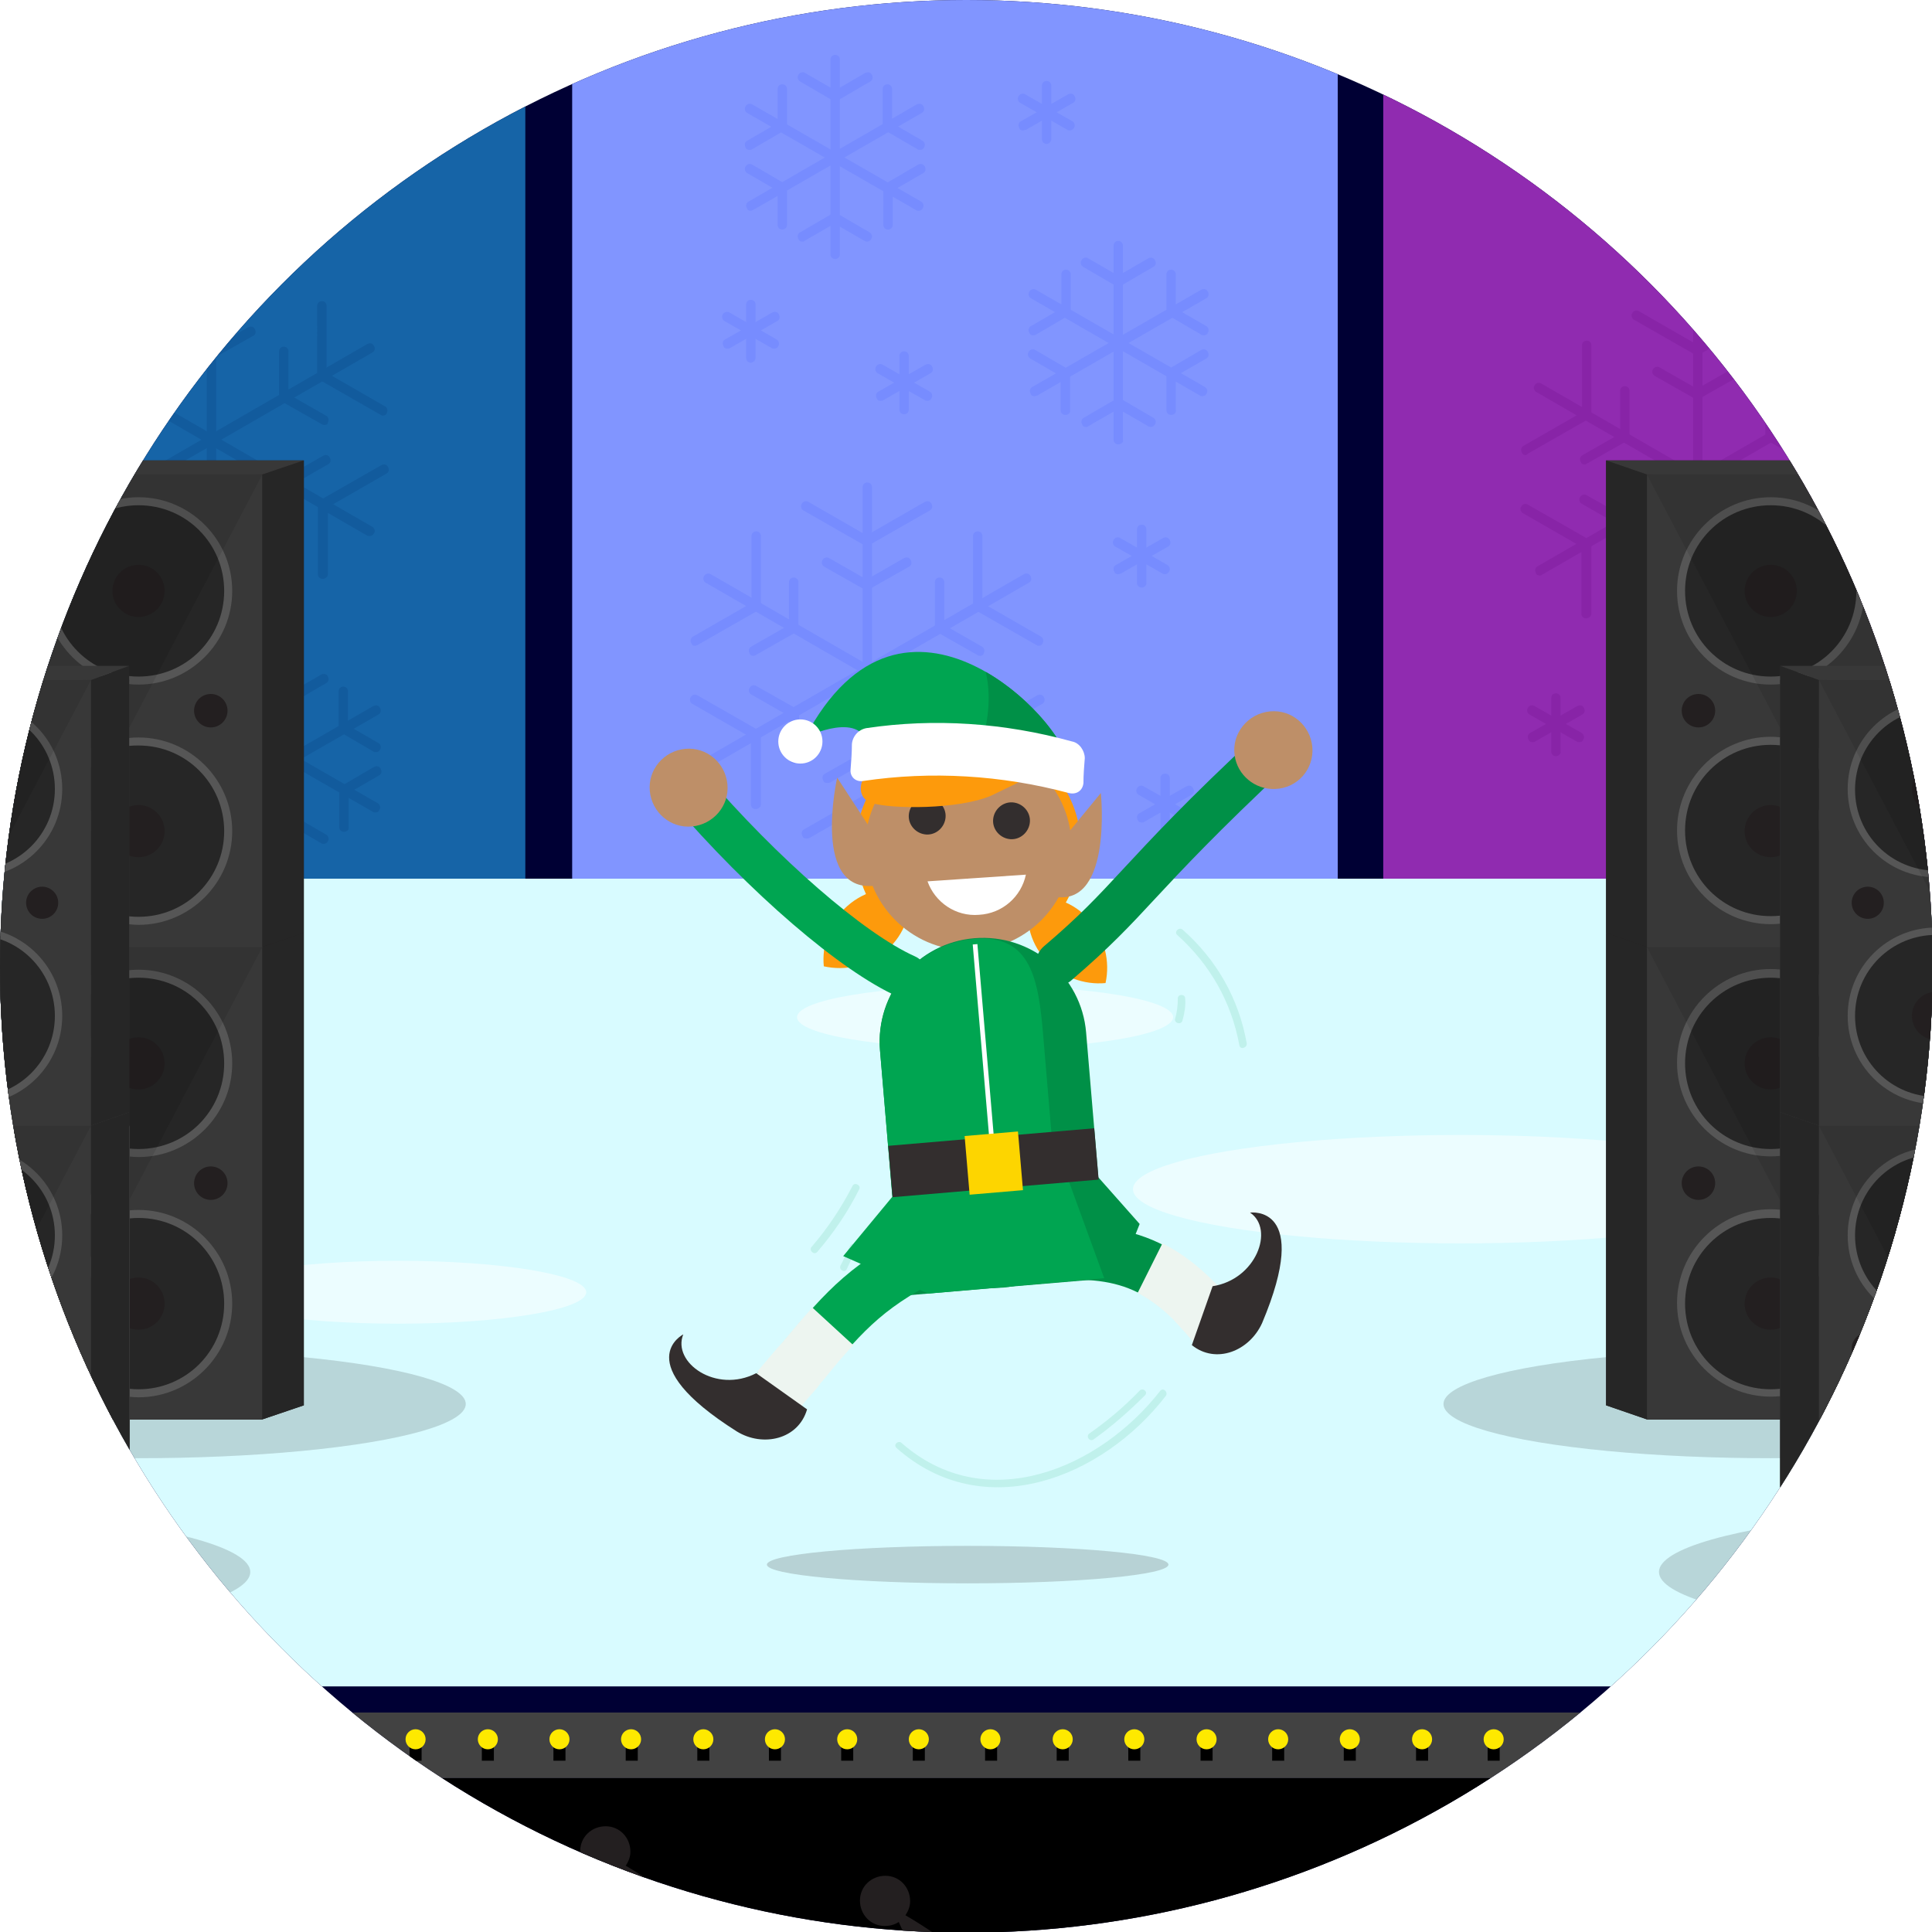 <svg xmlns="http://www.w3.org/2000/svg" xmlns:xlink="http://www.w3.org/1999/xlink" width="288.7" height="288.7" viewBox="0 0 288.7 288.7"><style>.st0{fill:#fff}.st1{fill:url(#SVGID_1_)}.st2{clip-path:url(#SVGID_3_)}.st3{fill:#223393}.st4{opacity:.1;fill:#fff}.st5{fill:#0e2185}.st6{fill:#a6a8ab}.st7{fill:#424242}.st8{fill:url(#SVGID_4_)}.st10,.st8,.st9{opacity:.5}.st9{fill:url(#SVGID_5_)}.st10{fill:url(#SVGID_6_)}.st11,.st12{opacity:.5;fill:url(#SVGID_7_)}.st12{fill:url(#SVGID_8_)}.st13,.st14{opacity:.5;fill:url(#SVGID_9_)}.st14{fill:url(#SVGID_10_)}.st15,.st16{opacity:.5;fill:url(#SVGID_11_)}.st16{fill:url(#SVGID_12_)}.st17{fill:#34439c}.st18{fill:#4b58a7}.st19{fill:#009047}.st20{fill:#edf5f0}.st21{opacity:.2}.st21,.st22{fill:#332e2e}.st23{fill:#00a551}.st24{fill:#fdd500}.st25{fill:#be8f68}.st26{opacity:.11}.st27{fill:#e0f4ea}.st28{fill:#fd9a0c}.st29{opacity:.4;clip-path:url(#SVGID_3_);fill:url(#SVGID_13_)}.st30{clip-path:url(#SVGID_15_)}.st31{fill:#eceff0}.st32{fill:#efce98}.st33{fill:#c489bc}.st34{fill:#d6b000}.st35{fill:#373b40}.st36{opacity:.77}.st37{fill:#fffbdb}.st38{fill:#b161a5}.st39{opacity:6e-2;fill:#332e2e}.st40{fill:#81c8fa}.st41{fill:#f9a823}.st42{opacity:.15;clip-path:url(#SVGID_17_)}.st43{opacity:.8}.st44{fill:#dff1fe}.st45{opacity:.36}.st46{opacity:.38}.st47{opacity:.39;fill:#ffff5c}.st48{opacity:.58;fill:#fff}.st49{fill:#664828}.st50{clip-path:url(#SVGID_19_)}.st51{opacity:.15;fill:#332e2e}.st52{clip-path:url(#SVGID_21_)}.st53{fill:#434343}.st54{fill:#231f20}.st55{fill:gray}.st56{fill:#ababab}.st57{fill:#80dccf}.st58{fill:#e76953}.st59{fill:#878787}.st60{fill:#f4af4d}.st61{fill:#9d9d9d}.st62{fill:#dc52ff}.st63{fill:#81d4fa}.st64{fill:#44b3e6}.st65{clip-path:url(#SVGID_21_);fill:#fff}.st66{clip-path:url(#SVGID_23_)}.st67{fill:#000034}.st68{fill:#1664a7}.st69{opacity:.25}.st70{fill:#063f80}.st71{fill:#8195ff}.st72{fill:#5771ff}.st73{fill:#902bb0}.st74{fill:#6f118c}.st75{fill:#d8fbff}.st76{opacity:.5}.st77{fill:none}.st78{fill:#252525}.st79{fill:#383838}.st80{opacity:.15;enable-background:new}.st81{fill:#262626}.st82{fill:#565656}.st83{opacity:.1;enable-background:new}.st84{fill:#fee900}.st85{clip-path:url(#SVGID_23_);fill:#231f20}.st86{clip-path:url(#SVGID_25_)}.st87,.st88,.st89{enable-background:new}.st87{fill:#332e2e;opacity:.2}.st88{opacity:.77}.st89{opacity:6e-2;fill:#332e2e}.st90{opacity:.15;clip-path:url(#SVGID_27_)}.st91{clip-path:url(#SVGID_29_)}.st92{clip-path:url(#SVGID_31_)}.st93{clip-path:url(#SVGID_33_)}.st94{opacity:.15;fill:#332e2e;enable-background:new}.st95{opacity:.2}.st96{fill:#8d00a3}.st97{fill:#b231cc}.st98{opacity:.4;clip-path:url(#SVGID_25_);fill:url(#SVGID_34_)}.st100,.st99{clip-path:url(#SVGID_36_)}.st100{fill:none}.st101{display:none}.st102{fill:#00a551}.st102,.st103{display:inline}.st104{fill:#59493c}.st105{fill:#03542c}.st106{fill:#739aaf}.st107{fill:#725d4c}.st108{fill:#06703a}.st109{clip-path:url(#SVGID_38_)}.st110,.st111{fill:none;stroke:#07824a;stroke-width:6.5;stroke-miterlimit:10}.st111{fill:#fff;stroke:#fff;stroke-width:1.083;stroke-linejoin:round}.st112{fill:#019049}.st113{clip-path:url(#SVGID_40_)}.st114{fill:none;stroke:#07a860;stroke-width:6.5;stroke-miterlimit:10}.st115{clip-path:url(#SVGID_42_)}.st116{fill:none;stroke:#e42129;stroke-width:22.53;stroke-linecap:round;stroke-miterlimit:10}.st117{fill:#e42129}.st118{fill:#b72025}.st119{fill:#fbdf89}.st120{fill:none;stroke:#fff;stroke-width:1.569;stroke-miterlimit:10}.st121{fill:#fbd402}.st122{fill:url(#SVGID_43_)}.st123{fill:#863b96}.st124{fill:#f58b37}.st125{display:inline;opacity:.2;fill:#332e2e}.st126{stroke:#009047;stroke-width:22.292;stroke-linecap:round}.st126,.st127,.st128,.st129{fill:none;stroke-miterlimit:10}.st127{stroke:#edf5f0;stroke-width:22.799;stroke-dasharray:34.451,303.982}.st128,.st129{stroke-linecap:round}.st128{stroke-dasharray:10.133,303.982;stroke:#edf5f0;stroke-width:22.799}.st129{stroke:#00a551;stroke-width:18}.st130{stroke:#332e2e;stroke-width:2}.st130,.st131,.st132,.st133,.st134{fill:none;stroke-miterlimit:10}.st131{stroke:#fff;stroke-width:1.881}.st132{stroke:#00a551;stroke-linecap:round}.st132,.st133{stroke-width:22.292}.st133,.st134{stroke-linecap:round}.st133,.st134{stroke:#8d00a3}.st134{display:inline;stroke-width:18}.st135{fill:#8d00a3}.st135,.st136,.st137{display:inline}.st136{fill:#b231cc}.st137{fill:#be8f68}.st138{fill:#fff}.st138,.st139,.st140{display:inline}.st139{fill:#332e2e}.st140{fill:none;stroke:#fff;stroke-width:1.881;stroke-miterlimit:10}.st141,.st142{display:inline;fill:#fdd500}.st142{fill:none;stroke:#b231cc;stroke-width:18;stroke-linecap:round;stroke-miterlimit:10}.st143{display:inline;opacity:.11}.st144,.st145{display:inline;fill:#33dedd}.st145{fill:none;stroke:#009047;stroke-width:18;stroke-linecap:round;stroke-miterlimit:10}.st146,.st147{display:inline;fill:#009047}.st147{fill:#fd9a0c}.st148,.st149{stroke-width:18;stroke-linecap:round}.st148{display:inline;fill:none;stroke-miterlimit:10;stroke:#00a551}.st149{stroke:#009047}.st149,.st150,.st151{fill:none;stroke-miterlimit:10}.st150{stroke-linecap:round;stroke:#8d00a3;stroke-width:23.927}.st151{stroke:#edf5f0;stroke-width:24.47;stroke-dasharray:36.978,326.273}.st152,.st153{stroke-linecap:round}.st152{fill:none;stroke-miterlimit:10;stroke-dasharray:10.876,326.273;stroke:#edf5f0;stroke-width:24.47}.st153{display:inline;stroke:#8d00a3;stroke-width:19.32}.st153,.st154,.st155,.st156{fill:none;stroke-miterlimit:10}.st154{display:inline;stroke:#fff;stroke-width:2.018}.st155,.st156{stroke-linecap:round}.st155{display:inline;stroke:#b231cc;stroke-width:19.32}.st156{stroke:#8d00a3;stroke-width:25.934}.st157,.st158{stroke:#f7fffa;stroke-width:26.524}.st157{fill:none;stroke-miterlimit:10;stroke-dasharray:40.081,353.653}.st158{stroke-linecap:round;stroke-dasharray:11.788,353.653}.st158,.st159,.st160,.st161{fill:none;stroke-miterlimit:10}.st159{stroke-linecap:round;stroke:#b231cc;stroke-width:22.292}.st160{stroke:#fff;stroke-width:1.792}.st161{display:inline;stroke:#be8f68;stroke-width:11;stroke-linecap:round}.st162{display:inline;fill:#edf5f0}.st163{stroke:#b231cc;stroke-width:24.244;stroke-linecap:round}.st163,.st164,.st165,.st166{fill:none;stroke-miterlimit:10}.st164{stroke:#edf5f0;stroke-width:24.795;stroke-dasharray:37.468,330.604}.st165,.st166{stroke-linecap:round}.st165{stroke-dasharray:11.02,330.604;stroke:#edf5f0;stroke-width:24.795}.st166{stroke:#be8f68;stroke-width:11}.st167{fill:#ae8100}.st168{stroke:#b231cc;stroke-width:25.934}.st168,.st169,.st170,.st171{fill:none;stroke-linecap:round;stroke-miterlimit:10}.st169{stroke:#fff;stroke-width:2.927}.st170,.st171{stroke:#8d00a3;stroke-width:18}.st171{stroke:#b231cc}.st172{fill:#33dedd}.st173{clip-path:url(#SVGID_45_)}.st174,.st175{fill:none;stroke:#07824a;stroke-width:6.786;stroke-miterlimit:10}.st175{fill:#fff;stroke:#fff;stroke-width:1.131;stroke-linejoin:round}.st176{clip-path:url(#SVGID_47_)}.st177{fill:none;stroke:#07a860;stroke-width:6.786;stroke-miterlimit:10}.st178{clip-path:url(#SVGID_49_)}.st179,.st180{fill:none;stroke-miterlimit:10}.st179{stroke-linecap:round;stroke:#e42129;stroke-width:22.621}.st180{stroke:#fff;stroke-width:1.575}.st181{display:inline;opacity:.15;fill:#fff}.st182{fill:#f5c637}.st183{opacity:9e-2}.st184{fill:#ff873e}.st185{fill:#ffbe26}.st186{opacity:.16}.st187{fill:#f36a00}.st188{opacity:.1}.st189,.st190{fill:none;stroke:#000;stroke-width:4.232;stroke-linejoin:round}.st190{stroke:#fff}.st191{display:none;fill:none}.st192{fill:#f31000}.st193{fill:#f55a37}.st194{stroke:#8d00a3;stroke-width:20.169;stroke-linecap:round}.st194,.st195,.st196{fill:none;stroke-miterlimit:10}.st195{stroke-linecap:round;stroke:#8d00a3;stroke-width:24.978}.st196{stroke:#edf5f0;stroke-width:25.545;stroke-dasharray:38.602,340.605}.st197,.st198,.st199,.st200,.st201{fill:none;stroke-linecap:round;stroke-miterlimit:10}.st197{stroke-dasharray:11.354,340.605;stroke:#edf5f0;stroke-width:25.545}.st198{stroke:#fff;stroke-width:3.279}.st199,.st200{stroke:#b231cc;stroke-width:24.978}.st200{stroke-width:20.169}.st201{stroke:#332e2e;stroke-width:3.302}</style><symbol id="New_Symbol_2" viewBox="-26.7 -12.9 54.1 25.7"><path class="st0" d="M-12.6-12.9c-.8 0-1.5.3-2.1.9l-12 12 12 12c1.2 1.2 3.1 1.2 4.2 0 1.2-1.2 1.2-3.1 0-4.2L-18.3 0l7.7-7.7c1.2-1.2 1.2-3.1 0-4.2-.5-.7-1.3-1-2-1z"/><linearGradient id="SVGID_1_" gradientUnits="userSpaceOnUse" x1="-20.465" y1="-.001" x2="27.317" y2="-.001"><stop offset=".232" stop-color="#fff"/><stop offset="1" stop-color="#fff" stop-opacity="0"/></linearGradient><path class="st1" d="M27.3-3.5h-47.8v7h47.8z"/></symbol><g id="Layer_1"><g id="New_Symbol_1_"><defs><circle id="SVGID_22_" cx="144.4" cy="144.4" r="144.4"/></defs><clipPath id="SVGID_3_"><use xlink:href="#SVGID_22_" overflow="visible"/></clipPath><g class="st2"><path class="st67" d="M-151.2-18.2h587.6v330.5h-587.6z"/></g><g class="st2"><path class="st68" d="M-35.9-18.2H78.5v153.5H-35.9z"/><g class="st69"><path class="st70" d="M31.6 93.7c-.4 0-.7-.3-.7-.7V38.4c0-.4.3-.7.7-.7.4 0 .7.3.7.7V93c0 .4-.3.7-.7.7z"/><path class="st70" d="M7.9 80.1c-.3 0-.5-.1-.6-.4-.2-.4-.1-.8.3-1l47.3-27.3c.4-.2.8-.1 1 .3.2.4.1.8-.3 1L8.3 80c-.1.1-.2.1-.4.1z"/><path class="st70" d="M55.2 80.1c-.1 0-.3 0-.4-.1L7.6 52.7c-.4-.2-.5-.7-.3-1 .2-.4.7-.5 1-.3l47.3 27.3c.4.2.5.7.3 1-.2.3-.4.4-.7.4zM31.6 53.7c-.1 0-.3 0-.4-.1l-6-3.4c-.4-.2-.5-.7-.3-1 .2-.4.7-.5 1-.3l5.6 3.2 5.6-3.2c.4-.2.8-.1 1 .3.2.4.1.8-.3 1l-6 3.4c0 .1-.1.1-.2.1zm0-6.5c-.1 0-.3 0-.4-.1l-9.1-5.2c-.4-.2-.5-.7-.3-1s.7-.5 1-.3l8.7 5 8.7-5c.4-.2.8-.1 1 .3.2.4.1.8-.3 1l-9.1 5.2c0 .1-.1.1-.2.1zm5.9 35.4c-.1 0-.3 0-.4-.1l-5.6-3.2-5.5 3.2c-.4.2-.8.1-1-.3-.2-.4-.1-.8.3-1l6-3.4c.2-.1.5-.1.7 0l6 3.4c.4.2.5.7.3 1-.3.2-.5.4-.8.4zm3.1 8.3c-.1 0-.3 0-.4-.1l-8.7-5-8.7 5c-.4.2-.8.1-1-.3-.2-.4-.1-.8.3-1l9.1-5.2c.2-.1.5-.1.7 0l9.1 5.2c.4.2.5.7.3 1-.2.3-.4.4-.7.4zm7.9-27.4c-.1 0-.3 0-.4-.1l-6-3.4c-.2-.1-.4-.4-.4-.6v-6.9c0-.4.3-.7.7-.7s.7.3.7.7v6.4l5.6 3.2c.4.2.5.7.3 1 0 .3-.2.4-.5.4zm8.8-1.4c-.1 0-.3 0-.4-.1l-9.1-5.2c-.2-.1-.4-.4-.4-.6V45.7c0-.4.3-.7.7-.7s.7.3.7.7v10l8.7 5c.4.2.5.7.3 1 0 .2-.3.4-.5.4zM20.6 79.7c-.4 0-.7-.3-.7-.7v-6.4l-5.6-3.2c-.4-.2-.5-.7-.3-1 .2-.4.7-.5 1-.3l6 3.4c.2.1.4.4.4.6V79c-.1.3-.4.7-.8.7zm-5.7 6.8c-.4 0-.7-.3-.7-.7v-10l-8.7-5c-.4-.2-.5-.7-.3-1 .2-.4.7-.5 1-.3l9.1 5.2c.2.1.4.4.4.6v10.5c-.1.4-.4.7-.8.7z"/><path class="st70" d="M42.6 79.7c-.4 0-.7-.3-.7-.7v-6.9c0-.3.1-.5.4-.6l6-3.4c.4-.2.8-.1 1 .3.2.4.1.8-.3 1l-5.6 3.2V79c-.1.3-.4.7-.8.7zm5.6 6.8c-.4 0-.7-.3-.7-.7V75.3c0-.3.1-.5.4-.6l9.1-5.2c.4-.2.8-.1 1 .3.2.4.1.8-.3 1l-8.7 5v10c0 .4-.4.7-.8.7zm-33.6-23c-.3 0-.5-.1-.6-.4-.2-.4-.1-.8.3-1l5.6-3.2v-6.4c0-.4.3-.7.7-.7s.7.3.7.7v6.9c0 .3-.1.5-.4.6l-6 3.4c0 .1-.2.1-.3.1zm-8.7-1.4c-.3 0-.5-.1-.6-.4-.2-.4-.1-.8.3-1l8.7-5v-10c0-.4.3-.7.7-.7.4 0 .7.3.7.7v10.5c0 .3-.1.5-.4.6L6.2 62c-.1 0-.2.1-.3.1zM.1 40.5c-.4 0-.7-.3-.7-.7V10.7c0-.4.3-.7.7-.7s.7.3.7.7v29.1c0 .4-.3.7-.7.7z"/><path class="st70" d="M-12.5 33.3c-.3 0-.5-.1-.6-.4-.2-.4-.1-.8.3-1l25.2-14.5c.4-.2.8-.1 1 .3.2.4.1.8-.3 1l-25.2 14.5c-.1 0-.3.1-.4.1z"/><path class="st70" d="M12.7 33.3c-.1 0-.3 0-.4-.1l-25.2-14.5c-.4-.2-.5-.7-.3-1 .2-.4.7-.5 1-.3L13 31.9c.4.2.5.7.3 1-.1.2-.4.4-.6.4zM.1 16.9c-.1 0-.3 0-.4-.1L-5.1 14c-.4-.2-.5-.7-.3-1 .2-.4.7-.5 1-.3l4.5 2.6 4.5-2.6c.4-.2.8-.1 1 .3.2.4.1.8-.3 1L.5 16.8c-.2 0-.3.1-.4.1zm4.8 21c-.1 0-.3 0-.4-.1L0 35.2l-4.5 2.6c-.4.2-.8.1-1-.3-.2-.4-.1-.8.3-1l4.8-2.8c.2-.1.5-.1.7 0l4.8 2.8c.4.2.5.7.3 1 0 .3-.2.4-.5.4zm7.9-13.7c-.1 0-.3 0-.4-.1l-4.8-2.8c-.2-.1-.4-.4-.4-.6v-5.6c0-.4.3-.7.7-.7s.7.3.7.7v5.1l4.5 2.6c.4.2.5.7.3 1-.1.3-.3.4-.6.4z"/><path class="st70" d="M8 36.1c-.4 0-.7-.3-.7-.7v-5.6c0-.3.1-.5.4-.6l4.8-2.8c.4-.2.8-.1 1 .3.2.4.1.8-.3 1l-4.5 2.6v5.1c0 .4-.3.7-.7.7zm35.5 92.6c-.4 0-.7-.3-.7-.7V98.9c0-.4.3-.7.7-.7.4 0 .7.3.7.7V128c.1.4-.3.7-.7.7z"/><path class="st70" d="M56.1 121.4c-.1 0-.3 0-.4-.1l-25.2-14.5c-.4-.2-.5-.7-.3-1 .2-.4.7-.5 1-.3L56.4 120c.4.2.5.7.3 1-.1.3-.3.4-.6.4z"/><path class="st70" d="M30.9 121.4c-.3 0-.5-.1-.6-.4-.2-.4-.1-.8.3-1l25.2-14.5c.4-.2.8-.1 1 .3.2.4.1.8-.3 1l-25.2 14.5c-.1.1-.2.1-.4.1zm7.8 4.7c-.3 0-.5-.1-.6-.4-.2-.4-.1-.8.3-1l4.8-2.8c.2-.1.5-.1.7 0l4.8 2.8c.4.2.5.7.3 1-.2.4-.7.5-1 .3l-4.5-2.6L39 126c-.1 0-.2.1-.3.1zm4.8-21.1c-.1 0-.3 0-.4-.1l-4.8-2.8c-.4-.2-.5-.7-.3-1 .2-.4.7-.5 1-.3l4.5 2.6 4.5-2.6c.4-.2.8-.1 1 .3.2.4.1.8-.3 1l-4.8 2.8c-.1.1-.3.1-.4.1zm7.9 19.3c-.4 0-.7-.3-.7-.7V118c0-.3.1-.5.4-.6l4.8-2.8c.4-.2.8-.1 1 .3.2.4.1.8-.3 1l-4.5 2.6v5.1c.1.4-.3.7-.7.7zm-20.6-11.9c-.3 0-.5-.1-.6-.4-.2-.4-.1-.8.3-1l4.5-2.6v-5.1c0-.4.3-.7.7-.7.4 0 .7.3.7.7v5.6c0 .3-.1.5-.4.6l-4.8 2.8c-.2 0-.3.1-.4.1z"/><path class="st70" d="M56.2 112.4c-.1 0-.3 0-.4-.1l-4.8-2.8c-.2-.1-.4-.4-.4-.6v-5.6c0-.4.3-.7.7-.7s.7.3.7.7v5.1l4.5 2.6c.4.2.5.7.3 1-.1.2-.3.4-.6.4zm-20.6 11.9c-.4 0-.7-.3-.7-.7v-5.1l-4.5-2.6c-.4-.2-.5-.7-.3-1 .2-.4.7-.5 1-.3l4.8 2.8c.2.1.4.4.4.6v5.6c0 .4-.3.7-.7.7zM54 22.8c-.4 0-.7-.3-.7-.7v-8c0-.4.3-.7.7-.7.4 0 .7.3.7.7v8c0 .4-.3.7-.7.7z"/><path class="st70" d="M50.5 20.8c-.3 0-.5-.1-.6-.4-.2-.4-.1-.8.3-1l7-4c.4-.2.8-.1 1 .3.2.4.1.8-.3 1l-7 4c-.1.1-.3.1-.4.1z"/><path class="st70" d="M57.5 20.8c-.1 0-.3 0-.4-.1l-7-4c-.4-.2-.5-.7-.3-1 .2-.4.7-.5 1-.3l7 4c.4.2.5.7.3 1-.1.3-.4.4-.6.4zm-45.6 98.5c-.4 0-.7-.3-.7-.7v-8c0-.4.3-.7.7-.7s.7.3.7.7v8c0 .4-.3.7-.7.7z"/><path class="st70" d="M8.4 117.3c-.3 0-.5-.1-.6-.4-.2-.4-.1-.8.3-1l7-4c.4-.2.8-.1 1 .3.2.4.1.8-.3 1l-7 4c-.1.1-.3.1-.4.1z"/><path class="st70" d="M15.4 117.3c-.1 0-.3 0-.4-.1l-7-4c-.4-.2-.5-.7-.3-1 .2-.4.7-.5 1-.3l7 4c.4.2.5.7.3 1-.1.3-.4.4-.6.4zm15.5-90.5c-.4 0-.7-.3-.7-.7v-8c0-.4.3-.7.7-.7.4 0 .7.3.7.7v8c.1.4-.3.7-.7.7z"/><path class="st70" d="M34.4 24.8c-.1 0-.3 0-.4-.1l-7-4c-.4-.2-.5-.7-.3-1 .2-.4.7-.5 1-.3l7 4c.4.2.5.7.3 1-.1.3-.3.4-.6.4z"/><path class="st70" d="M27.5 24.8c-.3 0-.5-.1-.6-.4-.2-.4-.1-.8.3-1l7-4c.4-.2.8-.1 1 .3.2.4.1.8-.3 1l-7 4c-.2.1-.3.1-.4.1z"/></g></g><g class="st2"><path class="st71" d="M85.5-18.2h114.4v153.5H85.5z"/><g class="st69"><path class="st72" d="M129.6 128.1c-.4 0-.7-.3-.7-.7V72.8c0-.4.3-.7.7-.7.4 0 .7.3.7.7v54.6c0 .4-.3.7-.7.7z"/><path class="st72" d="M153.2 114.5c-.1 0-.3 0-.4-.1l-47.3-27.3c-.4-.2-.5-.7-.3-1 .2-.4.7-.5 1-.3l47.3 27.3c.4.2.5.7.3 1-.1.3-.3.4-.6.4z"/><path class="st72" d="M106 114.5c-.3 0-.5-.1-.6-.4-.2-.4-.1-.8.3-1L153 85.8c.4-.2.8-.1 1 .3.2.4.1.8-.3 1l-47.3 27.3c-.2.1-.3.1-.4.1zm23.6-26.3c-.1 0-.3 0-.4-.1l-6-3.4c-.4-.2-.5-.7-.3-1 .2-.4.7-.5 1-.3l5.6 3.2 5.6-3.2c.4-.2.8-.1 1 .3.2.4.1.8-.3 1l-6 3.4s-.1.1-.2.1zm0-6.6c-.1 0-.3 0-.4-.1l-9.1-5.2c-.4-.2-.5-.7-.3-1 .2-.4.7-.5 1-.3l8.7 5 8.7-5c.4-.2.8-.1 1 .3.2.4.1.8-.3 1l-9.1 5.2c0 .1-.1.1-.2.1zm-6 35.4c-.3 0-.5-.1-.6-.4-.2-.4-.1-.8.3-1l6-3.4c.2-.1.5-.1.7 0l6 3.4c.4.2.5.7.3 1-.2.4-.7.5-1 .3l-5.6-3.2-5.6 3.2c-.2.1-.3.1-.5.1zm-3.1 8.3c-.3 0-.5-.1-.6-.4-.2-.4-.1-.8.3-1l9.1-5.2c.2-.1.5-.1.7 0l9.1 5.2c.4.2.5.7.3 1-.2.4-.7.5-1 .3l-8.7-5-8.7 5c-.2.1-.3.1-.5.1zM112.6 98c-.3 0-.5-.1-.6-.4-.2-.4-.1-.8.3-1l5.6-3.2V87c0-.4.3-.7.7-.7s.7.3.7.7v6.9c0 .3-.1.5-.4.6l-6 3.4s-.1.1-.3.1zm-8.7-1.5c-.3 0-.5-.1-.6-.4-.2-.4-.1-.8.3-1l8.7-5v-10c0-.4.3-.7.7-.7.4 0 .7.3.7.7v10.5c0 .3-.1.5-.4.6l-9.1 5.2c-.1 0-.2.1-.3.1zm36.7 17.6c-.4 0-.7-.3-.7-.7v-6.9c0-.3.1-.5.4-.6l6-3.4c.4-.2.8-.1 1 .3.2.4.1.8-.3 1l-5.6 3.2v6.4c-.1.4-.4.7-.8.7zm5.6 6.8c-.4 0-.7-.3-.7-.7v-10.5c0-.3.1-.5.4-.6l9.1-5.2c.4-.2.8-.1 1 .3.2.4.1.8-.3 1l-8.7 5v10c0 .4-.4.7-.8.7z"/><path class="st72" d="M118.6 114.1c-.4 0-.7-.3-.7-.7V107l-5.6-3.2c-.4-.2-.5-.7-.3-1 .2-.4.7-.5 1-.3l6 3.4c.2.1.4.4.4.6v6.9c-.1.4-.4.7-.8.7zm-5.7 6.8c-.4 0-.7-.3-.7-.7v-10l-8.7-5c-.4-.2-.5-.7-.3-1 .2-.4.7-.5 1-.3l9.1 5.2c.2.1.4.4.4.6v10.5c0 .4-.4.7-.8.7zM146.5 98c-.1 0-.3 0-.4-.1l-6-3.4c-.2-.1-.4-.4-.4-.6V87c0-.4.3-.7.7-.7s.7.3.7.7v6.4l5.6 3.2c.4.2.5.7.3 1 0 .2-.2.4-.5.4zm8.8-1.5c-.1 0-.3 0-.4-.1l-9.1-5.2c-.2-.1-.4-.4-.4-.6V80.1c0-.4.3-.7.7-.7.4 0 .7.3.7.7v10l8.7 5c.4.2.5.7.3 1 0 .2-.3.4-.5.4zm11.8-30.1c-.4 0-.7-.3-.7-.7v-29c0-.4.3-.7.7-.7.4 0 .7.3.7.7v29.1c.1.3-.3.6-.7.6z"/><path class="st72" d="M179.7 59.2c-.1 0-.3 0-.4-.1l-25.2-14.5c-.4-.2-.5-.7-.3-1 .2-.4.7-.5 1-.3L180 57.8c.4.2.5.7.3 1-.1.2-.3.4-.6.4z"/><path class="st72" d="M154.6 59.2c-.3 0-.5-.1-.6-.4-.2-.4-.1-.8.3-1l25.2-14.5c.4-.2.8-.1 1 .3.2.4.1.8-.3 1L155 59.1c-.2 0-.3.1-.4.1zm12.5-16.4c-.1 0-.3 0-.4-.1l-4.8-2.8c-.4-.2-.5-.7-.3-1 .2-.4.7-.5 1-.3l4.5 2.6 4.5-2.6c.4-.2.8-.1 1 .3.2.4.1.8-.3 1l-4.8 2.8c-.1.1-.2.1-.4.1zm-4.8 21c-.3 0-.5-.1-.6-.4-.2-.4-.1-.8.3-1l4.8-2.8c.2-.1.5-.1.7 0l4.8 2.8c.4.2.5.7.3 1-.2.4-.7.5-1 .3l-4.5-2.6-4.5 2.6c0 .1-.2.1-.3.1zm-7.9-13.7c-.3 0-.5-.1-.6-.4-.2-.4-.1-.8.3-1l4.5-2.6V41c0-.4.3-.7.7-.7.4 0 .7.3.7.7v5.6c0 .3-.1.5-.4.6l-4.8 2.8c-.1.1-.3.1-.4.1zM175 62c-.4 0-.7-.3-.7-.7v-5.6c0-.3.1-.5.4-.6l4.8-2.8c.4-.2.8-.1 1 .3.2.4.1.8-.3 1l-4.5 2.6v5.1c.1.4-.3.7-.7.7z"/><path class="st72" d="M159.2 62c-.4 0-.7-.3-.7-.7v-5.1l-4.5-2.6c-.4-.2-.5-.7-.3-1 .2-.4.7-.5 1-.3l4.8 2.8c.2.1.4.4.4.6v5.6c.1.4-.3.7-.7.7zm20.7-11.9c-.1 0-.3 0-.4-.1l-4.8-2.8c-.2-.1-.4-.4-.4-.6V41c0-.4.3-.7.7-.7.4 0 .7.3.7.7v5.1l4.5 2.6c.4.2.5.7.3 1-.1.3-.4.4-.6.4zm-55.1-11.4c-.4 0-.7-.3-.7-.7V8.9c0-.4.3-.7.7-.7.4 0 .7.3.7.7V38c0 .4-.3.7-.7.7z"/><path class="st72" d="M137.3 31.5c-.1 0-.3 0-.4-.1l-25.2-14.5c-.4-.2-.5-.7-.3-1 .2-.4.7-.5 1-.3l25.2 14.5c.4.2.5.7.3 1-.1.2-.3.4-.6.4z"/><path class="st72" d="M112.2 31.5c-.3 0-.5-.1-.6-.4-.2-.4-.1-.8.3-1L137 15.6c.4-.2.8-.1 1 .3.2.4.1.8-.3 1l-25.2 14.5c-.1 0-.2.1-.3.1zm12.6-16.4c-.1 0-.3 0-.4-.1l-4.8-2.8c-.4-.2-.5-.7-.3-1 .2-.4.7-.5 1-.3l4.5 2.6 4.5-2.6c.4-.2.8-.1 1 .3.2.4.1.8-.3 1l-4.8 2.8c-.2.1-.3.1-.4.1zm-4.9 21c-.3 0-.5-.1-.6-.4-.2-.4-.1-.8.3-1l4.8-2.8c.2-.1.5-.1.7 0l4.8 2.8c.4.2.5.7.3 1-.2.4-.7.5-1 .3l-4.5-2.6-4.5 2.6c0 .1-.1.1-.3.1zM112 22.4c-.3 0-.5-.1-.6-.4-.2-.4-.1-.8.3-1l4.5-2.6v-5.1c0-.4.3-.7.7-.7s.7.3.7.7v5.6c0 .3-.1.5-.4.6l-4.8 2.8c-.1.1-.2.1-.4.1zm20.7 11.9c-.4 0-.7-.3-.7-.7V28c0-.3.1-.5.4-.6l4.8-2.8c.4-.2.8-.1 1 .3.2.4.1.8-.3 1l-4.5 2.6v5.1c0 .4-.3.7-.7.7z"/><path class="st72" d="M116.9 34.3c-.4 0-.7-.3-.7-.7v-5.1l-4.5-2.6c-.4-.2-.5-.7-.3-1 .2-.4.7-.5 1-.3l4.8 2.8c.2.1.4.4.4.6v5.6c0 .4-.3.7-.7.7zm20.6-11.9c-.1 0-.3 0-.4-.1l-4.8-2.8c-.2-.1-.4-.4-.4-.6v-5.6c0-.4.3-.7.7-.7.4 0 .7.3.7.7v5.1l4.5 2.6c.4.2.5.7.3 1-.1.3-.4.4-.6.4zM174.1 125c-.4 0-.7-.3-.7-.7v-8c0-.4.3-.7.7-.7.4 0 .7.3.7.7v8c0 .3-.3.7-.7.7z"/><path class="st72" d="M177.6 122.9c-.1 0-.3 0-.4-.1l-7-4c-.4-.2-.5-.7-.3-1 .2-.4.7-.5 1-.3l7 4c.4.2.5.7.3 1-.1.3-.4.4-.6.4z"/><path class="st72" d="M170.6 122.9c-.3 0-.5-.1-.6-.4-.2-.4-.1-.8.3-1l7-4c.4-.2.8-.1 1 .3.2.4.1.8-.3 1l-7 4c-.1.1-.3.1-.4.1zm0-35.1c-.4 0-.7-.3-.7-.7v-8c0-.4.3-.7.7-.7.4 0 .7.3.7.7v8c.1.3-.3.7-.7.7z"/><path class="st72" d="M167.1 85.8c-.3 0-.5-.1-.6-.4-.2-.4-.1-.8.3-1l7-4c.4-.2.8-.1 1 .3.2.4.1.8-.3 1l-7 4c-.1 0-.2.1-.4.1z"/><path class="st72" d="M174.1 85.8c-.1 0-.3 0-.4-.1l-7-4c-.4-.2-.5-.7-.3-1 .2-.4.7-.5 1-.3l7 4c.4.2.5.7.3 1-.1.2-.3.4-.6.4zm-17.7-64.3c-.4 0-.7-.3-.7-.7v-8c0-.4.3-.7.7-.7.4 0 .7.3.7.7v8c0 .3-.3.7-.7.7z"/><path class="st72" d="M152.9 19.5c-.3 0-.5-.1-.6-.4-.2-.4-.1-.8.3-1l7-4c.4-.2.8-.1 1 .3.2.4.1.8-.3 1l-7 4c-.2 0-.3.1-.4.1z"/><path class="st72" d="M159.9 19.5c-.1 0-.3 0-.4-.1l-7-4c-.4-.2-.5-.7-.3-1 .2-.4.7-.5 1-.3l7 4c.4.2.5.7.3 1-.1.2-.4.4-.6.4zm-24.8 42.4c-.4 0-.7-.3-.7-.7v-8c0-.4.3-.7.7-.7.4 0 .7.3.7.7v8c0 .4-.3.7-.7.7z"/><path class="st72" d="M131.6 59.9c-.3 0-.5-.1-.6-.4-.2-.4-.1-.8.3-1l7-4c.4-.2.8-.1 1 .3.2.4.1.8-.3 1l-7 4c-.2.1-.3.1-.4.1z"/><path class="st72" d="M138.6 59.9c-.1 0-.3 0-.4-.1l-7-4c-.4-.2-.5-.7-.3-1 .2-.4.7-.5 1-.3l7 4c.4.2.5.7.3 1-.1.3-.4.4-.6.4zM112.2 54.2c-.4 0-.7-.3-.7-.7v-8c0-.4.3-.7.7-.7s.7.3.7.7v8c0 .3-.3.7-.7.7z"/><path class="st72" d="M108.7 52.1c-.3 0-.5-.1-.6-.4-.2-.4-.1-.8.3-1l7-4c.4-.2.8-.1 1 .3.2.4.1.8-.3 1l-7 4c-.1.1-.3.1-.4.1z"/><path class="st72" d="M115.7 52.1c-.1 0-.3 0-.4-.1l-7-4c-.4-.2-.5-.7-.3-1 .2-.4.7-.5 1-.3l7 4c.4.2.5.7.3 1-.1.3-.4.4-.6.4z"/></g></g><g class="st2"><path class="st73" d="M206.7-18.2h114.4v153.5H206.7z"/><g class="st69"><path class="st74" d="M253.7 99.6c-.4 0-.7-.3-.7-.7V44.3c0-.4.3-.7.7-.7.4 0 .7.3.7.7v54.6c0 .4-.3.7-.7.7z"/><path class="st74" d="M277.3 86c-.1 0-.3 0-.4-.1l-47.3-27.3c-.4-.2-.5-.7-.3-1 .2-.4.7-.5 1-.3l47.3 27.3c.4.2.5.7.3 1-.1.3-.3.4-.6.4z"/><path class="st74" d="M230.1 86c-.3 0-.5-.1-.6-.4-.2-.4-.1-.8.3-1L277 57.3c.4-.2.8-.1 1 .3.2.4.1.8-.3 1l-47.3 27.3c-.1.1-.2.1-.3.1zm23.6-26.3c-.1 0-.3 0-.4-.1l-6-3.4c-.4-.2-.5-.7-.3-1 .2-.4.7-.5 1-.3l5.6 3.2 5.6-3.2c.4-.2.8-.1 1 .3.2.4.1.8-.3 1l-6 3.4c.1 0-.1.1-.2.1zm0-6.6c-.1 0-.3 0-.4-.1l-9.1-5.2c-.4-.2-.5-.7-.3-1 .2-.4.7-.5 1-.3l8.7 5 8.7-5c.4-.2.8-.1 1 .3.2.4.1.8-.3 1l-9.1 5.2c.1.1-.1.1-.2.1zm6 35.4c-.1 0-.3 0-.4-.1l-5.6-3.2-5.6 3.2c-.4.2-.8.1-1-.3-.2-.4-.1-.8.3-1l6-3.4c.2-.1.5-.1.7 0l6 3.4c.4.2.5.7.3 1-.2.2-.5.4-.7.4zm3.1 8.3c-.1 0-.3 0-.4-.1l-8.7-5-8.7 5c-.4.2-.8.1-1-.3-.2-.4-.1-.8.3-1l9.1-5.2c.2-.1.5-.1.7 0l9.1 5.2c.4.2.5.7.3 1-.2.3-.5.4-.7.4zm-26-27.4c-.3 0-.5-.1-.6-.4-.2-.4-.1-.8.3-1l5.6-3.2v-6.4c0-.4.3-.7.7-.7.4 0 .7.3.7.7v6.9c0 .3-.1.5-.4.6l-6 3.4c-.1.1-.2.1-.3.1zM228 68c-.3 0-.5-.1-.6-.4-.2-.4-.1-.8.3-1l8.7-5v-10c0-.4.3-.7.7-.7.4 0 .7.3.7.7V62c0 .3-.1.5-.4.6l-9.1 5.2c-.1.1-.2.2-.3.2zm36.7 17.6c-.4 0-.7-.3-.7-.7V78c0-.3.1-.5.4-.6l6-3.4c.4-.2.8-.1 1 .3.2.4.1.8-.3 1l-5.6 3.2v6.4c-.1.3-.4.7-.8.7zm5.7 6.8c-.4 0-.7-.3-.7-.7V81.2c0-.3.1-.5.4-.6l9.1-5.2c.4-.2.8-.1 1 .3.2.4.1.8-.3 1l-8.7 5v10c-.1.4-.4.7-.8.7z"/><path class="st74" d="M242.7 85.6c-.4 0-.7-.3-.7-.7v-6.4l-5.6-3.2c-.4-.2-.5-.7-.3-1 .2-.4.7-.5 1-.3l6 3.4c.2.1.4.4.4.6v6.9c-.1.3-.4.7-.8.7zm-5.7 6.8c-.4 0-.7-.3-.7-.7v-10l-8.7-5c-.4-.2-.5-.7-.3-1 .2-.4.7-.5 1-.3l9.1 5.2c.2.1.4.4.4.6v10.5c0 .4-.4.7-.8.7zm33.6-23c-.1 0-.3 0-.4-.1l-6-3.4c-.2-.1-.4-.4-.4-.6v-6.9c0-.4.3-.7.7-.7.4 0 .7.3.7.7v6.4l5.6 3.2c.4.2.5.7.3 1 0 .3-.2.4-.5.4zm8.8-1.4c-.1 0-.3 0-.4-.1l-9.1-5.2c-.2-.1-.4-.4-.4-.6V51.5c0-.4.3-.7.7-.7s.7.3.7.7v10l8.7 5c.4.2.5.7.3 1 0 .3-.2.5-.5.5zm5.8-27.5c-.4 0-.7-.3-.7-.7V10.7c0-.4.3-.7.7-.7s.7.3.7.7v29.1c0 .4-.3.7-.7.7z"/><path class="st74" d="M297.8 33.3c-.1 0-.3 0-.4-.1l-25.2-14.5c-.4-.2-.5-.7-.3-1 .2-.4.7-.5 1-.3l25.2 14.5c.4.2.5.7.3 1-.1.2-.4.4-.6.4z"/><path class="st74" d="M272.6 33.3c-.3 0-.5-.1-.6-.4-.2-.4-.1-.8.3-1l25.2-14.5c.4-.2.8-.1 1 .3.2.4.1.8-.3 1L273 33.2c-.1 0-.3.1-.4.1zm12.6-16.4c-.1 0-.3 0-.4-.1L280 14c-.4-.2-.5-.7-.3-1 .2-.4.7-.5 1-.3l4.5 2.6 4.5-2.6c.4-.2.8-.1 1 .3.2.4.1.8-.3 1l-4.8 2.8c-.2 0-.3.1-.4.1zm-4.8 21c-.3 0-.5-.1-.6-.4-.2-.4-.1-.8.3-1l4.8-2.8c.2-.1.5-.1.7 0l4.8 2.8c.4.2.5.7.3 1-.2.4-.7.5-1 .3l-4.5-2.6-4.5 2.6c-.1.1-.2.1-.3.1zm-7.9-13.7c-.3 0-.5-.1-.6-.4-.2-.4-.1-.8.3-1l4.5-2.6v-5.1c0-.4.3-.7.7-.7s.7.3.7.7v5.6c0 .3-.1.5-.4.6l-4.8 2.8c-.2.1-.3.1-.4.1z"/><path class="st74" d="M277.3 36.1c-.4 0-.7-.3-.7-.7v-5.1l-4.5-2.6c-.4-.2-.5-.7-.3-1 .2-.4.7-.5 1-.3l4.8 2.8c.2.1.4.4.4.6v5.6c0 .4-.3.7-.7.7zm4.5 92.6c-.4 0-.7-.3-.7-.7V98.9c0-.4.3-.7.7-.7s.7.3.7.7V128c.1.4-.3.7-.7.7z"/><path class="st74" d="M294.4 121.4c-.1 0-.3 0-.4-.1l-25.2-14.5c-.4-.2-.5-.7-.3-1 .2-.4.7-.5 1-.3l25.2 14.5c.4.2.5.7.3 1-.1.3-.3.4-.6.4z"/><path class="st74" d="M269.3 121.4c-.3 0-.5-.1-.6-.4-.2-.4-.1-.8.3-1l25.2-14.5c.4-.2.8-.1 1 .3.2.4.1.8-.3 1l-25.2 14.5c-.2.1-.3.1-.4.1zm7.7 4.7c-.3 0-.5-.1-.6-.4-.2-.4-.1-.8.3-1l4.8-2.8c.2-.1.5-.1.7 0l4.8 2.8c.4.2.5.7.3 1-.2.4-.7.5-1 .3l-4.5-2.6-4.5 2.6s-.2.1-.3.1zm4.8-21.1c-.1 0-.3 0-.4-.1l-4.8-2.8c-.4-.2-.5-.7-.3-1 .2-.4.7-.5 1-.3l4.5 2.6 4.5-2.6c.4-.2.8-.1 1 .3.2.4.1.8-.3 1l-4.8 2.8c-.1.1-.2.1-.4.1zm-12.7 7.4c-.3 0-.5-.1-.6-.4-.2-.4-.1-.8.3-1l4.5-2.6v-5.1c0-.4.3-.7.7-.7s.7.3.7.7v5.6c0 .3-.1.5-.4.6l-4.8 2.8c-.1 0-.3.1-.4.1z"/><path class="st74" d="M273.9 124.3c-.4 0-.7-.3-.7-.7v-5.1l-4.5-2.6c-.4-.2-.5-.7-.3-1 .2-.4.7-.5 1-.3l4.8 2.8c.2.1.4.4.4.6v5.6c.1.4-.3.7-.7.7zM231.3 22.8c-.4 0-.7-.3-.7-.7v-8c0-.4.3-.7.7-.7s.7.3.7.7v8c0 .4-.3.7-.7.7z"/><path class="st74" d="M234.8 20.8c-.1 0-.3 0-.4-.1l-7-4c-.4-.2-.5-.7-.3-1 .2-.4.7-.5 1-.3l7 4c.4.2.5.7.3 1-.1.3-.4.4-.6.4z"/><path class="st74" d="M227.8 20.8c-.3 0-.5-.1-.6-.4-.2-.4-.1-.8.3-1l7-4c.4-.2.8-.1 1 .3.2.4.1.8-.3 1l-7 4c-.2.1-.3.1-.4.1zm22.4 104.1c-.4 0-.7-.3-.7-.7v-8c0-.4.3-.7.7-.7.4 0 .7.3.7.7v8c.1.4-.3.7-.7.7z"/><path class="st74" d="M246.7 122.9c-.3 0-.5-.1-.6-.4-.2-.4-.1-.8.3-1l7-4c.4-.2.8-.1 1 .3.2.4.1.8-.3 1l-7 4c-.1.1-.2.1-.4.1z"/><path class="st74" d="M253.7 122.9c-.1 0-.3 0-.4-.1l-7-4c-.4-.2-.5-.7-.3-1 .2-.4.7-.5 1-.3l7 4c.4.2.5.7.3 1-.1.3-.3.4-.6.4zm-21.2-9.9c-.4 0-.7-.3-.7-.7v-8c0-.4.3-.7.7-.7.4 0 .7.3.7.7v8c.1.3-.3.7-.7.7z"/><path class="st74" d="M229 110.9c-.3 0-.5-.1-.6-.4-.2-.4-.1-.8.3-1l7-4c.4-.2.8-.1 1 .3.2.4.1.8-.3 1l-7 4c-.1.1-.2.1-.4.1z"/><path class="st74" d="M236 110.9c-.1 0-.3 0-.4-.1l-7-4c-.4-.2-.5-.7-.3-1 .2-.4.7-.5 1-.3l7 4c.4.2.5.7.3 1-.1.3-.3.4-.6.4zm17.7-80.4c-.4 0-.7-.3-.7-.7v-8c0-.4.3-.7.7-.7.4 0 .7.3.7.7v8c0 .4-.3.7-.7.7z"/><path class="st74" d="M250.2 28.5c-.3 0-.5-.1-.6-.4-.2-.4-.1-.8.3-1l7-4c.4-.2.8-.1 1 .3.2.4.1.8-.3 1l-7 4c-.1.1-.3.1-.4.1z"/><path class="st74" d="M257.2 28.5c-.1 0-.3 0-.4-.1l-7-4c-.4-.2-.5-.7-.3-1 .2-.4.7-.5 1-.3l7 4c.4.2.5.7.3 1-.1.3-.4.4-.6.4z"/></g></g><g class="st2"><path class="st75" d="M-151.2 131.3h587.6V252h-587.6z"/></g><g class="st2"><g class="st76"><ellipse class="st0" cx="218.2" cy="177.7" rx="48.9" ry="8.1"/></g><g class="st76"><ellipse class="st0" cx="59.5" cy="193.1" rx="28.1" ry="4.7"/></g><g class="st76"><ellipse class="st0" cx="147.2" cy="152" rx="28.1" ry="4.7"/></g></g><path d="M-151.2 265.7h587.6v46.7h-587.6z" class="st2"/><g class="st2"><path class="st7" d="M-151.2 255.9h587.6v9.8h-587.6z"/></g><g class="st2"><path class="st77" d="M4.8 265.7h275.7v46.6H4.8z"/></g><g class="st2"><path class="st77" d="M280.5 265.7h156v46.6h-156z"/></g><g class="st2"><path class="st77" d="M-151.2 265.7h156v46.6h-156z"/></g><g class="st2"><path class="st78" d="M400.8 90.3v-.4l-118.3.4v115.5h118.3z"/><path class="st79" d="M276.7 88.3h124.1v2H282.5zm-30.6 53.2h37.1v70.6h-37.1z"/><ellipse cx="264.6" cy="209.8" rx="48.9" ry="8.1" class="st80"/><path class="st54" d="M283.2 70.9v141.2h-37.1L240 210V68.8h37.1z"/><path class="st79" d="M283.2 70.9h-37.1v141.2h37.1z"/><path class="st79" d="M246.1 141.5h37.1v70.6h-37.1z"/><path class="st81" d="M240 210v-70.6l6.1 2.1v70.6z"/><circle class="st81" cx="264.6" cy="158.9" r="13.4"/><path class="st82" d="M264.6 172.8c-7.7 0-14-6.3-14-14s6.3-14 14-14 14 6.3 14 14-6.3 14-14 14zm0-26.7c-7.1 0-12.8 5.7-12.8 12.8 0 7.1 5.7 12.8 12.8 12.8 7.1 0 12.8-5.7 12.8-12.8 0-7.1-5.7-12.8-12.8-12.8z"/><circle class="st54" cx="264.6" cy="158.9" r="3.9"/><circle class="st81" cx="264.6" cy="194.8" r="13.4"/><path class="st82" d="M264.6 208.7c-7.7 0-14-6.3-14-14s6.3-14 14-14 14 6.3 14 14-6.3 14-14 14zm0-26.7c-7.1 0-12.8 5.7-12.8 12.8s5.7 12.8 12.8 12.8c7.1 0 12.8-5.7 12.8-12.8s-5.7-12.8-12.8-12.8z"/><circle class="st54" cx="264.6" cy="194.8" r="3.9"/><circle class="st54" cx="275.5" cy="176.8" r="2.5"/><circle class="st54" cx="253.8" cy="176.8" r="2.5"/><path d="M283.2 141.5h-37.1l37.1 70.6z" class="st83"/><path class="st79" d="M283.2 70.9l-19.1-.4-18 .4v70.6h37.1z"/><path class="st81" d="M240 139.4V68.8l6.1 2.1v70.6z"/><circle class="st81" cx="264.6" cy="88.3" r="13.4"/><path class="st82" d="M264.6 102.3c-7.7 0-14-6.3-14-14s6.3-14 14-14 14 6.3 14 14-6.3 14-14 14zm0-26.8c-7.1 0-12.8 5.7-12.8 12.8 0 7.1 5.7 12.8 12.8 12.8 7.1 0 12.8-5.7 12.8-12.8 0-7.1-5.7-12.8-12.8-12.8z"/><circle class="st54" cx="264.6" cy="88.3" r="3.9"/><circle class="st81" cx="264.6" cy="124.2" r="13.4"/><path class="st82" d="M264.6 138.1c-7.7 0-14-6.3-14-14s6.3-14 14-14 14 6.3 14 14-6.3 14-14 14zm0-26.8c-7.1 0-12.8 5.7-12.8 12.8 0 7.1 5.7 12.8 12.8 12.8 7.1 0 12.8-5.7 12.8-12.8 0-7-5.7-12.8-12.8-12.8z"/><circle class="st54" cx="264.6" cy="124.2" r="3.9"/><circle class="st54" cx="275.5" cy="106.2" r="2.5"/><circle class="st54" cx="253.8" cy="106.2" r="2.5"/><path d="M283.2 70.9h-37.1l37.1 70.6z" class="st83"/><path class="st79" d="M240 68.8h37.1l6.1 2.1h-37.1z"/><ellipse cx="306.8" cy="234.9" rx="58.9" ry="9.7" class="st80"/><path class="st79" d="M266 168.2h35v66.7h-29.2l-5.8-2.1z"/><circle class="st81" cx="283.5" cy="184.6" r="12.6"/><path class="st82" d="M283.5 197.8c-7.3 0-13.2-5.9-13.2-13.2s5.9-13.2 13.2-13.2c7.3 0 13.2 5.9 13.2 13.2s-6 13.2-13.2 13.2zm0-25.3c-6.7 0-12.1 5.4-12.1 12.1 0 6.7 5.4 12.1 12.1 12.1s12.1-5.4 12.1-12.1c0-6.7-5.5-12.1-12.1-12.1z"/><circle class="st81" cx="283.5" cy="218.5" r="12.6"/><path class="st82" d="M283.5 231.7c-7.3 0-13.2-5.9-13.2-13.2s5.9-13.2 13.2-13.2c7.3 0 13.2 5.9 13.2 13.2s-6 13.2-13.2 13.2zm0-25.3c-6.7 0-12.1 5.4-12.1 12.1 0 6.7 5.4 12.1 12.1 12.1s12.1-5.4 12.1-12.1c0-6.7-5.5-12.1-12.1-12.1z"/><path d="M301 168.2h-35l35 66.7z" class="st83"/><path class="st79" d="M266 101.6h35v66.7h-35z"/><circle class="st81" cx="283.5" cy="117.9" r="12.6"/><path class="st82" d="M283.5 131.1c-7.3 0-13.2-5.9-13.2-13.2s5.9-13.2 13.2-13.2c7.3 0 13.2 5.9 13.2 13.2s-6 13.2-13.2 13.2zm0-25.2c-6.7 0-12.1 5.4-12.1 12.1 0 6.7 5.4 12.1 12.1 12.1s12.1-5.4 12.1-12.1c0-6.7-5.5-12.1-12.1-12.1z"/><circle class="st81" cx="283.5" cy="151.8" r="12.6"/><path class="st82" d="M283.5 165c-7.3 0-13.2-5.9-13.2-13.2 0-7.3 5.9-13.2 13.2-13.2 7.3 0 13.2 5.9 13.2 13.2 0 7.3-6 13.2-13.2 13.2zm0-25.3c-6.7 0-12.1 5.4-12.1 12.1 0 6.7 5.4 12.1 12.1 12.1s12.1-5.4 12.1-12.1c0-6.7-5.5-12.1-12.1-12.1z"/><path d="M301 101.6h-35l35 66.6z" class="st83"/><path class="st79" d="M306.8 101.6h-35v133.3h35z"/><path class="st79" d="M271.8 168.2h35v66.7h-35z"/><path class="st81" d="M266 232.8v-66.6l5.8 2v66.7z"/><circle class="st81" cx="289.3" cy="184.6" r="12.6"/><path class="st82" d="M289.3 197.8c-7.3 0-13.2-5.9-13.2-13.2s5.9-13.2 13.2-13.2 13.2 5.9 13.2 13.2-6 13.2-13.2 13.2zm0-25.3c-6.7 0-12.1 5.4-12.1 12.1 0 6.7 5.4 12.1 12.1 12.1s12.1-5.4 12.1-12.1c0-6.7-5.5-12.1-12.1-12.1z"/><circle class="st54" cx="289.3" cy="184.6" r="3.6"/><circle class="st81" cx="289.3" cy="218.5" r="12.6"/><path class="st82" d="M289.3 231.7c-7.3 0-13.2-5.9-13.2-13.2s5.9-13.2 13.2-13.2 13.2 5.9 13.2 13.2-6 13.2-13.2 13.2zm0-25.3c-6.7 0-12.1 5.4-12.1 12.1 0 6.7 5.4 12.1 12.1 12.1s12.1-5.4 12.1-12.1c0-6.7-5.5-12.1-12.1-12.1z"/><circle class="st54" cx="289.3" cy="218.5" r="3.6"/><circle class="st54" cx="279.1" cy="201.5" r="2.4"/><path d="M306.8 168.2h-35l35 66.7z" class="st83"/><path class="st79" d="M306.8 101.6l-18-.4-17 .4v66.6h35z"/><path class="st81" d="M266 166.2V99.5l5.8 2.1v66.6z"/><circle class="st81" cx="289.3" cy="117.9" r="12.6"/><path class="st82" d="M289.3 131.1c-7.3 0-13.2-5.9-13.2-13.2s5.9-13.2 13.2-13.2 13.2 5.9 13.2 13.2-6 13.2-13.2 13.2zm0-25.2c-6.7 0-12.1 5.4-12.1 12.1 0 6.7 5.4 12.1 12.1 12.1s12.1-5.4 12.1-12.1c0-6.7-5.5-12.1-12.1-12.1z"/><circle class="st54" cx="289.3" cy="117.9" r="3.6"/><circle class="st81" cx="289.3" cy="151.8" r="12.6"/><path class="st82" d="M289.3 165c-7.3 0-13.2-5.9-13.2-13.2 0-7.3 5.9-13.2 13.2-13.2s13.2 5.9 13.2 13.2c0 7.3-6 13.2-13.2 13.2zm0-25.3c-6.7 0-12.1 5.4-12.1 12.1 0 6.7 5.4 12.1 12.1 12.1s12.1-5.4 12.1-12.1c0-6.7-5.5-12.1-12.1-12.1z"/><circle class="st54" cx="289.3" cy="151.8" r="3.6"/><circle class="st54" cx="279.1" cy="134.9" r="2.4"/><path d="M306.8 101.6h-35l35 66.6z" class="st83"/><path class="st79" d="M266 99.5h35l5.8 2.1h-35z"/><path class="st78" d="M-115.5 90.3v-.4l118.4.4v115.5h-118.4z"/><path class="st79" d="M8.6 88.3h-124.1v2H2.9zm-6.5 53.2h37.1v70.6H2.1z"/><ellipse cx="20.7" cy="209.8" rx="48.9" ry="8.1" class="st80"/><path class="st54" d="M2.1 70.9v141.2h37.1l6.2-2.1V68.8H8.3z"/><path class="st79" d="M2.1 70.9h37.1v141.2H2.1z"/><path class="st79" d="M2.1 141.5h37.1v70.6H2.1z"/><path class="st81" d="M45.4 210v-70.6l-6.2 2.1v70.6z"/><circle class="st81" cx="20.7" cy="158.9" r="13.4"/><path class="st82" d="M6.7 158.9c0-7.7 6.3-14 14-14s14 6.3 14 14-6.3 14-14 14c-7.7-.1-14-6.3-14-14zm1.2 0c0 7.1 5.7 12.8 12.8 12.8 7.1 0 12.8-5.7 12.8-12.8 0-7.1-5.7-12.8-12.8-12.8-7.1 0-12.8 5.7-12.8 12.8z"/><circle class="st54" cx="20.7" cy="158.9" r="3.9"/><circle class="st81" cx="20.7" cy="194.8" r="13.4"/><path class="st82" d="M6.7 194.8c0-7.7 6.3-14 14-14s14 6.3 14 14-6.3 14-14 14c-7.7-.1-14-6.3-14-14zm1.2 0c0 7.1 5.7 12.8 12.8 12.8 7.1 0 12.8-5.7 12.8-12.8S27.8 182 20.7 182c-7.1 0-12.8 5.7-12.8 12.8z"/><circle class="st54" cx="20.7" cy="194.8" r="3.9"/><circle class="st54" cx="9.9" cy="176.8" r="2.5"/><circle class="st54" cx="31.5" cy="176.8" r="2.5"/><path d="M2.1 141.5h37.1L2.1 212.1z" class="st83"/><path class="st79" d="M2.1 70.9l19.1-.4 18 .4v70.6H2.1z"/><path class="st81" d="M45.4 139.4V68.8l-6.2 2.1v70.6z"/><circle class="st81" cx="20.7" cy="88.3" r="13.4"/><path class="st82" d="M6.7 88.3c0-7.7 6.3-14 14-14s14 6.3 14 14-6.3 14-14 14-14-6.3-14-14zm1.2 0c0 7.1 5.7 12.8 12.8 12.8 7.1 0 12.8-5.7 12.8-12.8 0-7.1-5.7-12.8-12.8-12.8-7.1 0-12.8 5.7-12.8 12.8z"/><circle class="st54" cx="20.7" cy="88.3" r="3.9"/><circle class="st81" cx="20.7" cy="124.2" r="13.4"/><path class="st82" d="M6.7 124.2c0-7.7 6.3-14 14-14s14 6.3 14 14-6.3 14-14 14c-7.7-.1-14-6.3-14-14zm1.2 0c0 7.1 5.7 12.8 12.8 12.8 7.1 0 12.8-5.7 12.8-12.8 0-7.1-5.7-12.8-12.8-12.8-7.1-.1-12.8 5.7-12.8 12.8z"/><circle class="st54" cx="20.7" cy="124.2" r="3.9"/><circle class="st54" cx="9.9" cy="106.2" r="2.5"/><circle class="st54" cx="31.5" cy="106.2" r="2.5"/><path d="M2.1 70.9h37.1L2.1 141.5z" class="st83"/><path class="st79" d="M45.4 68.8H8.3l-6.2 2.1h37.1z"/><ellipse cx="-21.5" cy="234.9" rx="58.9" ry="9.7" class="st80"/><path class="st79" d="M19.4 168.2h-35.1v66.7h29.3l5.8-2.1z"/><circle class="st81" cx="1.9" cy="184.6" r="12.6"/><path class="st82" d="M-11.3 184.6c0-7.3 5.9-13.2 13.2-13.2 7.3 0 13.2 5.9 13.2 13.2s-5.9 13.2-13.2 13.2c-7.3 0-13.2-6-13.2-13.2zm1.1 0c0 6.7 5.4 12.1 12.1 12.1S14 191.3 14 184.6c0-6.7-5.4-12.1-12.1-12.1s-12.1 5.4-12.1 12.1z"/><circle class="st81" cx="1.9" cy="218.5" r="12.6"/><path class="st82" d="M-11.3 218.5c0-7.3 5.9-13.2 13.2-13.2 7.3 0 13.2 5.9 13.2 13.2s-5.9 13.2-13.2 13.2c-7.3 0-13.2-6-13.2-13.2zm1.1 0c0 6.7 5.4 12.1 12.1 12.1S14 225.2 14 218.5c0-6.7-5.4-12.1-12.1-12.1s-12.1 5.4-12.1 12.1z"/><path d="M-15.7 168.2h35.1l-35.1 66.7z" class="st83"/><path class="st79" d="M-15.7 101.6h35v66.7h-35z"/><circle class="st81" cx="1.9" cy="117.9" r="12.6"/><path class="st82" d="M-11.3 117.9c0-7.3 5.9-13.2 13.2-13.2 7.3 0 13.2 5.9 13.2 13.2s-5.9 13.2-13.2 13.2c-7.3 0-13.2-5.9-13.2-13.2zm1.1 0c0 6.7 5.4 12.1 12.1 12.1S14 124.6 14 117.9c0-6.7-5.4-12.1-12.1-12.1s-12.1 5.5-12.1 12.1z"/><circle class="st81" cx="1.9" cy="151.8" r="12.6"/><path class="st82" d="M-11.3 151.8c0-7.3 5.9-13.2 13.2-13.2 7.3 0 13.2 5.9 13.2 13.2 0 7.3-5.9 13.2-13.2 13.2-7.3 0-13.2-5.9-13.2-13.2zm1.1 0c0 6.7 5.4 12.1 12.1 12.1S14 158.5 14 151.8c0-6.7-5.4-12.1-12.1-12.1s-12.1 5.4-12.1 12.1z"/><path d="M-15.7 101.6h35.1l-35.1 66.6z" class="st83"/><path class="st79" d="M-21.5 101.6h35.1v133.3h-35.1z"/><path class="st79" d="M-21.5 168.2h35v66.7h-35z"/><path class="st81" d="M19.3 232.8v-66.6l-5.7 2v66.7z"/><circle class="st81" cx="-3.9" cy="184.6" r="12.6"/><path class="st82" d="M-17.1 184.6c0-7.3 5.9-13.2 13.2-13.2s13.2 5.9 13.2 13.2-5.9 13.2-13.2 13.2-13.2-6-13.2-13.2zm1.1 0c0 6.7 5.4 12.1 12.1 12.1s12.1-5.4 12.1-12.1c0-6.7-5.4-12.1-12.1-12.1S-16 177.9-16 184.6z"/><circle class="st81" cx="-3.9" cy="218.5" r="12.6"/><path class="st82" d="M-17.1 218.5c0-7.3 5.9-13.2 13.2-13.2s13.2 5.9 13.2 13.2-5.9 13.2-13.2 13.2-13.2-6-13.2-13.2zm1.1 0c0 6.7 5.4 12.1 12.1 12.1s12.1-5.4 12.1-12.1c0-6.7-5.4-12.1-12.1-12.1S-16 211.8-16 218.5z"/><circle class="st54" cx="6.3" cy="201.5" r="2.4"/><path d="M-21.5 168.2h35.1l-35.1 66.7z" class="st83"/><path class="st79" d="M-21.5 101.6l18-.4 17.1.4v66.6h-35.1z"/><path class="st81" d="M19.3 166.2V99.5l-5.7 2.1v66.6z"/><circle class="st81" cx="-3.9" cy="117.9" r="12.6"/><path class="st82" d="M-17.1 117.9c0-7.3 5.9-13.2 13.2-13.2s13.2 5.9 13.2 13.2-5.9 13.2-13.2 13.2-13.2-5.9-13.2-13.2zm1.1 0c0 6.7 5.4 12.1 12.1 12.1s12.1-5.4 12.1-12.1c0-6.7-5.4-12.1-12.1-12.1S-16 111.3-16 117.9z"/><circle class="st81" cx="-3.9" cy="151.8" r="12.6"/><path class="st82" d="M-17.1 151.8c0-7.3 5.9-13.2 13.2-13.2s13.2 5.9 13.2 13.2c0 7.3-5.9 13.2-13.2 13.2s-13.2-5.9-13.2-13.2zm1.1 0c0 6.7 5.4 12.1 12.1 12.1s12.1-5.4 12.1-12.1c0-6.7-5.4-12.1-12.1-12.1S-16 145.1-16 151.8z"/><circle class="st54" cx="6.3" cy="134.9" r="2.4"/><path d="M-21.5 101.6h35.1l-35.1 66.6z" class="st83"/><path class="st79" d="M19.3 99.5h-35l-5.8 2.1h35.1z"/></g><g class="st2"><path d="M286.8 259.7h1.8v3.4h-1.8zm-10.8 0h1.8v3.4H276zm-10.7 0h1.8v3.4h-1.8zm-10.8 0h1.8v3.4h-1.8zm-10.7 0h1.8v3.4h-1.8zm-10.7 0h1.8v3.4h-1.8zm-10.8 0h1.8v3.4h-1.8zm-10.7 0h1.8v3.4h-1.8zm-10.8 0h1.8v3.4h-1.8zm-10.7 0h1.8v3.4h-1.8zm-10.7 0h1.8v3.4h-1.8zm-10.8 0h1.8v3.4h-1.8zm-10.7 0h1.8v3.4h-1.8zm-10.7 0h1.8v3.4h-1.8zm-10.8 0h1.8v3.4h-1.8zm-10.7 0h1.8v3.4h-1.8zm-10.8 0h1.8v3.4h-1.8zm-10.7 0h1.8v3.4h-1.8zm-10.7 0h1.8v3.4h-1.8zm-10.8 0h1.8v3.4h-1.8zm-10.7 0h1.8v3.4H72zm-10.8 0H63v3.4h-1.8zm-10.7 0h1.8v3.4h-1.8zm-10.7 0h1.8v3.4h-1.8zm-10.8 0h1.8v3.4H29zm-10.7 0h1.8v3.4h-1.8zm-10.8 0h1.8v3.4H7.5z"/><circle class="st84" cx="287.6" cy="259.9" r="1.5"/><circle class="st84" cx="276.9" cy="259.9" r="1.5"/><circle class="st84" cx="266.2" cy="259.9" r="1.5"/><circle class="st84" cx="255.4" cy="259.9" r="1.5"/><circle class="st84" cx="244.7" cy="259.9" r="1.5"/><circle class="st84" cx="233.9" cy="259.9" r="1.5"/><circle class="st84" cx="223.2" cy="259.9" r="1.5"/><circle class="st84" cx="212.5" cy="259.9" r="1.5"/><circle class="st84" cx="201.7" cy="259.9" r="1.5"/><circle class="st84" cx="191" cy="259.9" r="1.5"/><circle class="st84" cx="180.3" cy="259.9" r="1.5"/><circle class="st84" cx="169.5" cy="259.9" r="1.5"/><circle class="st84" cx="158.8" cy="259.9" r="1.5"/><circle class="st84" cx="148" cy="259.9" r="1.5"/><circle class="st84" cx="137.3" cy="259.9" r="1.5"/><circle class="st84" cx="126.6" cy="259.9" r="1.5"/><circle class="st84" cx="115.8" cy="259.9" r="1.5"/><circle class="st84" cx="105.1" cy="259.9" r="1.5"/><circle class="st84" cx="94.3" cy="259.9" r="1.5"/><circle class="st84" cx="83.6" cy="259.9" r="1.5"/><circle class="st84" cx="72.9" cy="259.9" r="1.5"/><circle class="st84" cx="62.1" cy="259.9" r="1.5"/><circle class="st84" cx="51.4" cy="259.9" r="1.5"/><circle class="st84" cx="40.6" cy="259.9" r="1.5"/><circle class="st84" cx="29.9" cy="259.9" r="1.5"/><circle class="st84" cx="19.2" cy="259.9" r="1.5"/><circle class="st84" cx="8.4" cy="259.9" r="1.5"/></g><path d="M436.5 292.1v20.2h-587.6V299c1.4 1.1 2.6 2.3 3.6 3.7 7.1-6.1 15.6-12.8 21.9-16.5-.4-.6-.7-1.3-.7-2.1 0-2.1 1.6-3.8 3.7-3.8s3.8 1.6 3.8 3.7-1.6 3.8-3.7 3.8c-.8 0-1.5-.2-2.1-.6-.9 2-2.3 5.1-3.3 8.6 2.3-1 4.8-1.6 7.4-1.6 4.3 0 8.3 1.5 11.4 4.1 7.7-6.7 17.9-15.2 25.3-19.5-.4-.6-.7-1.3-.7-2.1 0-2.1 1.6-3.8 3.7-3.8s3.8 1.6 3.8 3.7-1.6 3.8-3.7 3.8c-.8 0-1.5-.2-2.1-.6-2.3 4.9-7.3 17.1-3.4 24.4 3.1-2.6 7.1-4.2 11.5-4.2 6.3 0 11.9 3.3 15 8.2 0-.1.1-.2.2-.4-1-5.1-3-9.9-4.3-12.6-.6.4-1.3.6-2.1.6-2.1 0-3.7-1.7-3.7-3.8 0-2.1 1.7-3.7 3.8-3.7 2.1 0 3.7 1.7 3.7 3.8 0 .8-.3 1.5-.7 2.1 2.8 1.6 6 3.8 9.3 6.3 2.9-2 6.4-3.2 10.3-3.2 4.5 0 8.7 1.7 11.8 4.5 7.6-6.7 17.7-15 25-19.2-.4-.6-.7-1.3-.7-2.1 0-2.1 1.6-3.8 3.7-3.8s3.8 1.6 3.8 3.7-1.6 3.8-3.7 3.8c-.8 0-1.5-.2-2.1-.6-2 4.2-5.9 13.8-4.6 21 1.8-.6 3.7-.9 5.6-.9 3.4 0 6.5.9 9.2 2.6 2.7-1.6 5.9-2.6 9.2-2.6 2 0 3.9.3 5.6.9 1.4-7.2-2.5-16.8-4.5-21-.6.4-1.3.6-2.1.6-2.1 0-3.7-1.7-3.7-3.8 0-2.1 1.7-3.7 3.8-3.7 2.1 0 3.7 1.7 3.7 3.8 0 .8-.3 1.5-.7 2.1 7.3 4.2 17.4 12.5 25 19.2 3.1-2.8 7.3-4.5 11.8-4.5 3.8 0 7.4 1.2 10.3 3.2 3.3-2.5 6.5-4.7 9.3-6.3-.4-.6-.7-1.3-.7-2.1 0-2.1 1.6-3.8 3.7-3.8s3.8 1.6 3.8 3.7-1.6 3.8-3.7 3.8c-.8 0-1.5-.2-2.1-.6-1.3 2.7-3.4 7.6-4.3 12.6.1.1.1.2.2.4 3.2-4.9 8.7-8.2 15-8.2 4.4 0 8.4 1.6 11.5 4.2 3.9-7.3-1-19.4-3.4-24.4-.6.4-1.3.6-2.1.6-2.1 0-3.7-1.7-3.7-3.8 0-2.1 1.7-3.7 3.8-3.7 2.1 0 3.7 1.7 3.7 3.8 0 .8-.3 1.5-.7 2.1 7.4 4.3 17.7 12.7 25.3 19.5 3.1-2.6 7.1-4.1 11.4-4.1 2.6 0 5.2.6 7.4 1.6-1-3.5-2.4-6.6-3.3-8.6-.6.4-1.3.6-2.1.6-2.1 0-3.7-1.7-3.7-3.8 0-2.1 1.7-3.7 3.8-3.7 2.1 0 3.7 1.7 3.7 3.8 0 .8-.3 1.5-.7 2.1 6.4 3.7 14.8 10.4 21.9 16.5 3.2-4.5 8.5-7.5 14.5-7.5 4.2 0 8.1 1.5 11.2 4 3-2.3 6.8-3.7 10.9-3.7 3.9 0 7.4 1.2 10.3 3.3 3.3-4 8.2-6.5 13.8-6.5 4.9 0 9.3 1.9 12.5 5.1.9-7.1-2.8-16.1-4.7-20.1-.6.4-1.3.6-2.1.6-2.1 0-3.7-1.7-3.7-3.8 0-2.1 1.7-3.7 3.8-3.7 2.1 0 3.7 1.7 3.7 3.8 0 .8-.3 1.5-.7 2.1 9.6 5.5 23.8 17.9 31.1 24.7 3-5.6 8.9-9.4 15.7-9.4 6.8 0 12.7 3.8 15.7 9.4 7.4-6.7 21.6-19.1 31.1-24.7-.4-.6-.7-1.3-.7-2.1 0-2.1 1.6-3.8 3.7-3.8s3.8 1.6 3.8 3.7-1.6 3.8-3.7 3.8c-.8 0-1.5-.2-2.1-.6-1.9 4.1-5.6 13-4.7 20.1 3.2-3.1 7.6-5.1 12.5-5.1 5.5 0 10.5 2.5 13.8 6.5 2.9-2.1 6.5-3.3 10.3-3.3 4.1 0 7.9 1.4 10.9 3.7 3.1-2.5 7-4 11.2-4 6 0 11.3 3 14.5 7.5 7.1-6.1 15.6-12.8 21.9-16.5-.4-.6-.7-1.3-.7-2.1 0-2.1 1.6-3.8 3.7-3.8s3.8 1.6 3.8 3.7-1.6 3.8-3.7 3.8c-.8 0-1.5-.2-2.1-.6-.9 2-2.3 5.1-3.3 8.6 2.3-1 4.8-1.6 7.4-1.6 4.3 0 8.3 1.5 11.4 4.1 3.3-2 5.8-4.1 8.3-6.2z" clip-path="url(#SVGID_3_)" fill="#231f20"/><ellipse class="st21" cx="144.6" cy="233.8" rx="30" ry="2.8"/><path class="st23" d="M159.4 113.7c-.1-5.4-24.3-31.6-39.1-3.5 0 0 9-4.5 9.5 1.9l26.8 2.1"/><path class="st19" d="M147.3 100.4c1 4.3.2 8.9-1.5 12.9l10.6.8 2.9-.5c0-2.4-5-9.2-12-13.2z"/><path class="st28" d="M132.5 142c2.7-2.4 3.8-5.8 3.5-9-3.2-.7-6.7 0-9.4 2.4s-3.8 5.8-3.5 9c3.2.7 6.7 0 9.4-2.4zm23.7 1.4c-2.4-2.7-3.1-6.2-2.4-9.4 3.3-.3 6.7.8 9 3.5s3.1 6.2 2.4 9.4c-3.2.3-6.6-.9-9-3.5z"/><path class="st28" d="M133 138.7c.3-.4.7-.7 1.1-1 3.5-2.7 8.1-4.9 12.7-4.1 3.9.6 7.3 2 10.1 4.5 2.6-2.8 4.3-6.5 4.6-10.6.5-9.3-6.5-17.2-15.8-17.8-9.3-.5-17.2 6.5-17.8 15.8-.3 5.2 1.7 9.9 5.1 13.2z"/><path class="st25" d="M160.1 127.5c-.5 8.5-7.8 15-16.3 14.5s-15-7.8-14.5-16.3 7.8-15 16.3-14.5c8.5.4 15 7.7 14.5 16.3z"/><path class="st0" d="M138.6 131.7c1.1 3.1 4.2 5.3 7.7 5 3.5-.2 6.3-2.7 7-6l-14.7 1z"/><path class="st22" d="M153.9 122.8c-.1 1.5-1.4 2.7-2.9 2.6-1.5-.1-2.7-1.4-2.6-2.9.1-1.5 1.4-2.7 2.9-2.6 1.5.1 2.7 1.4 2.6 2.9zm-12.6-.7c-.1 1.5-1.4 2.7-2.9 2.6-1.5-.1-2.7-1.4-2.6-2.9.1-1.5 1.4-2.7 2.9-2.6 1.5.1 2.7 1.4 2.6 2.9z"/><path class="st28" d="M148.1 112.2c-2.8-.9-9.2-1.6-14.1.5l-1 .2c-4.9 2.1-5.5 6.3-2.7 7.1 2.8.9 12.9 1 17.8-1.1l3.1-1.5c5-2.2-.4-4.4-3.1-5.2z"/><path class="st0" d="M162.1 113.3c-.1 1.2-.2 2.5-.2 3.7-.1 1.1-1 1.8-2.2 1.5-10.1-2.7-20.6-3.3-30.7-1.8-1.1.2-2-.6-1.9-1.7.1-1.3.2-2.5.2-3.8.1-1.2 1-2.2 2.2-2.4 10.1-1.5 20.6-.8 30.7 2 1.1.2 1.9 1.4 1.9 2.5"/><circle class="st0" cx="119.6" cy="110.8" r="3.3"/><path class="st25" d="M129.8 123.4l-4.7-7.2s-4 17.7 6 16.1l-1.3-8.9zm34.7-4.9s1.9 18.1-7.8 15.3l2.3-8.6 5.5-6.7"/><path class="st19" d="M181.3 201.7c-1.2 0-2.3-.5-3.1-1.5-7.5-9.2-13.4-9.7-24.9-8.5-2.2.2-4.2-1.4-4.4-3.6s1.4-4.2 3.6-4.4c12.3-1.2 21.8-1.1 32 11.5 1.4 1.7 1.1 4.3-.6 5.7-.8.5-1.7.8-2.6.8z"/><path class="st20" d="M178.1 200.2c-2.7-3.3-5.4-5.6-8.1-7l3.7-7.4c3.8 1.9 7.3 4.9 10.8 9.2l-6.4 5.2z"/><path class="st20" d="M181.3 201.8c-1.2 0-2.4-.5-3.2-1.5-.7-.9-1.5-1.7-2.2-2.5-1.6-1.6-1.5-4.3.1-5.9 1.6-1.6 4.3-1.5 5.9.1.9.9 1.8 1.9 2.7 3 1.4 1.8 1.2 4.4-.6 5.8-.8.7-1.7 1-2.7 1z"/><path class="st19" d="M158.1 147.2c-.9 0-1.9-.4-2.5-1.2-1.2-1.4-1-3.4.4-4.6 5.3-4.5 8-7.4 11.8-11.5 4.2-4.5 9.4-10.2 20.3-20.3 1.3-1.2 3.4-1.2 4.6.2 1.2 1.3 1.2 3.4-.2 4.6-10.7 10-15.8 15.5-19.9 19.9-3.8 4.1-6.8 7.3-12.4 12.1-.6.6-1.4.8-2.1.8z"/><path class="st19" d="M164.1 175.6c.7 8.5-5.6 16-14.1 16.7-8.5.7-16-5.6-16.7-14.1l-1.8-21.3c-.7-8.5 5.6-16 14.1-16.7 8.5-.7 16 5.6 16.7 14.1l1.8 21.3z"/><path class="st23" d="M157.7 176.2c.7 8.5.8 15.4-7.7 16.2-8.5.7-16-5.6-16.7-14.1l-1.8-21.3c-.7-8.5 5.6-16 14.1-16.7 8.5-.7 9.6 6.1 10.3 14.6l1.8 21.3z"/><path class="st22" d="M178.1 201l3.1-8.8c6.5-1 9.3-8.5 5.6-11 0 0 9.3-1.3 1.8 16.5-1.9 4.2-6.9 6.2-10.5 3.3z"/><path transform="rotate(85.123 147.493 161.721) scale(1)" class="st0" d="M126.8 161.4h41.3v.7h-41.3z"/><path class="st19" d="M170.3 182.9l-3.2 8-39.1 3.3 5.7-15.8 30.4-2.5z"/><path class="st23" d="M165 191l-26.3 2.3-12.7-5.6 7.7-9.3 25.9-2.2z"/><path transform="rotate(-4.877 148.414 173.766) scale(1)" class="st22" d="M133 169.9h30.9v7.7H133z"/><path transform="rotate(-4.877 148.52 173.757) scale(1)" class="st24" d="M144.5 169.4h8v8.8h-8z"/><path class="st25" d="M196.1 111.6c.3 3.3-2.2 6.2-5.6 6.3-3 .1-5.6-2.1-6-5-.5-3.3 2-6.3 5.3-6.6 3.2-.3 6 2.1 6.3 5.3z"/><path class="st23" d="M116.4 211.7c-.9 0-1.9-.3-2.7-1-1.7-1.5-1.9-4-.4-5.7 1.4-1.6 2.7-3.1 3.8-4.5 6.5-7.7 10.1-12 21.7-17.6 2-1 4.4-.1 5.4 1.9s.1 4.4-1.9 5.4c-10.1 4.9-12.9 8.2-19.1 15.5-1.2 1.4-2.4 2.9-3.9 4.5-.7 1-1.8 1.5-2.9 1.5z"/><path class="st20" d="M119.5 210.3l-6.3-5.4c1.4-1.6 2.6-3.1 3.8-4.4 1.6-1.9 3-3.6 4.4-5.1l6.1 5.6c-1.3 1.4-2.7 3-4.2 4.9-1.1 1.3-2.4 2.8-3.8 4.4z"/><path class="st20" d="M116.4 211.8c-1 0-1.9-.3-2.7-1-1.7-1.5-1.9-4.1-.4-5.8.8-1 1.6-1.9 2.4-2.8 1.5-1.7 4.1-2 5.8-.5 1.7 1.5 2 4.1.5 5.8-.8.9-1.6 1.8-2.4 2.8-.9 1-2.1 1.5-3.2 1.5z"/><path class="st22" d="M120.6 210.6l-7.6-5.4c-6 3.1-12.6-1.6-10.9-5.8 0 0-8.3 4.2 8 14.5 3.9 2.4 9.2 1.2 10.5-3.3z"/><path class="st23" d="M135.4 149.2c-.4 0-.9-.1-1.3-.3-8.5-3.8-22.1-15.5-33.7-29-1.2-1.4-1-3.4.3-4.6 1.4-1.2 3.4-1 4.6.3 10.9 12.7 23.8 23.9 31.4 27.3 1.6.7 2.4 2.7 1.6 4.3-.4 1.3-1.6 2-2.9 2z"/><path class="st25" d="M97.1 118.2c.3 3.2 3.1 5.6 6.3 5.3 3.2-.3 5.6-3.1 5.3-6.3-.3-3.2-3.1-5.6-6.3-5.3-3.2.3-5.6 3.1-5.3 6.3z"/><g class="st26"><path class="st23" d="M127.4 177.2c-1.7 3.3-3.7 6.3-6.1 9.1-.5.5.3 1.3.8.8 2.5-2.9 4.6-6 6.3-9.4.3-.6-.7-1.1-1-.5z"/></g><g class="st26"><path class="st23" d="M127 186.2c-.5 1-.9 2-1.4 2.9-.3.6.6 1.2.9.6.5-1 .9-2 1.4-2.9.4-.7-.6-1.3-.9-.6z"/></g><g class="st26"><path class="st23" d="M134 216.4c13 11.5 30.7 4.5 40.2-7.8.4-.5-.3-1.3-.8-.8-9.1 11.7-26.1 18.9-38.7 7.8-.5-.4-1.3.3-.7.8z"/></g><g class="st26"><path class="st23" d="M170.3 207.8c-2.3 2.4-4.8 4.5-7.5 6.4-.6.4 0 1.3.6.9 2.8-2 5.3-4.2 7.7-6.6.5-.5-.3-1.2-.8-.7z"/></g><g class="st26"><path class="st23" d="M175.9 139.7c4.9 4.4 8.1 10 9.3 16.5.1.7 1.2.4 1.1-.3-1.2-6.7-4.5-12.5-9.6-17-.5-.4-1.3.3-.8.8z"/></g><g class="st26"><path class="st23" d="M176 149.2c0 1-.1 2-.4 3-.2.7.9 1 1.1.3.3-1.1.5-2.2.4-3.3 0-.7-1.1-.7-1.1 0z"/></g></g></g></svg>